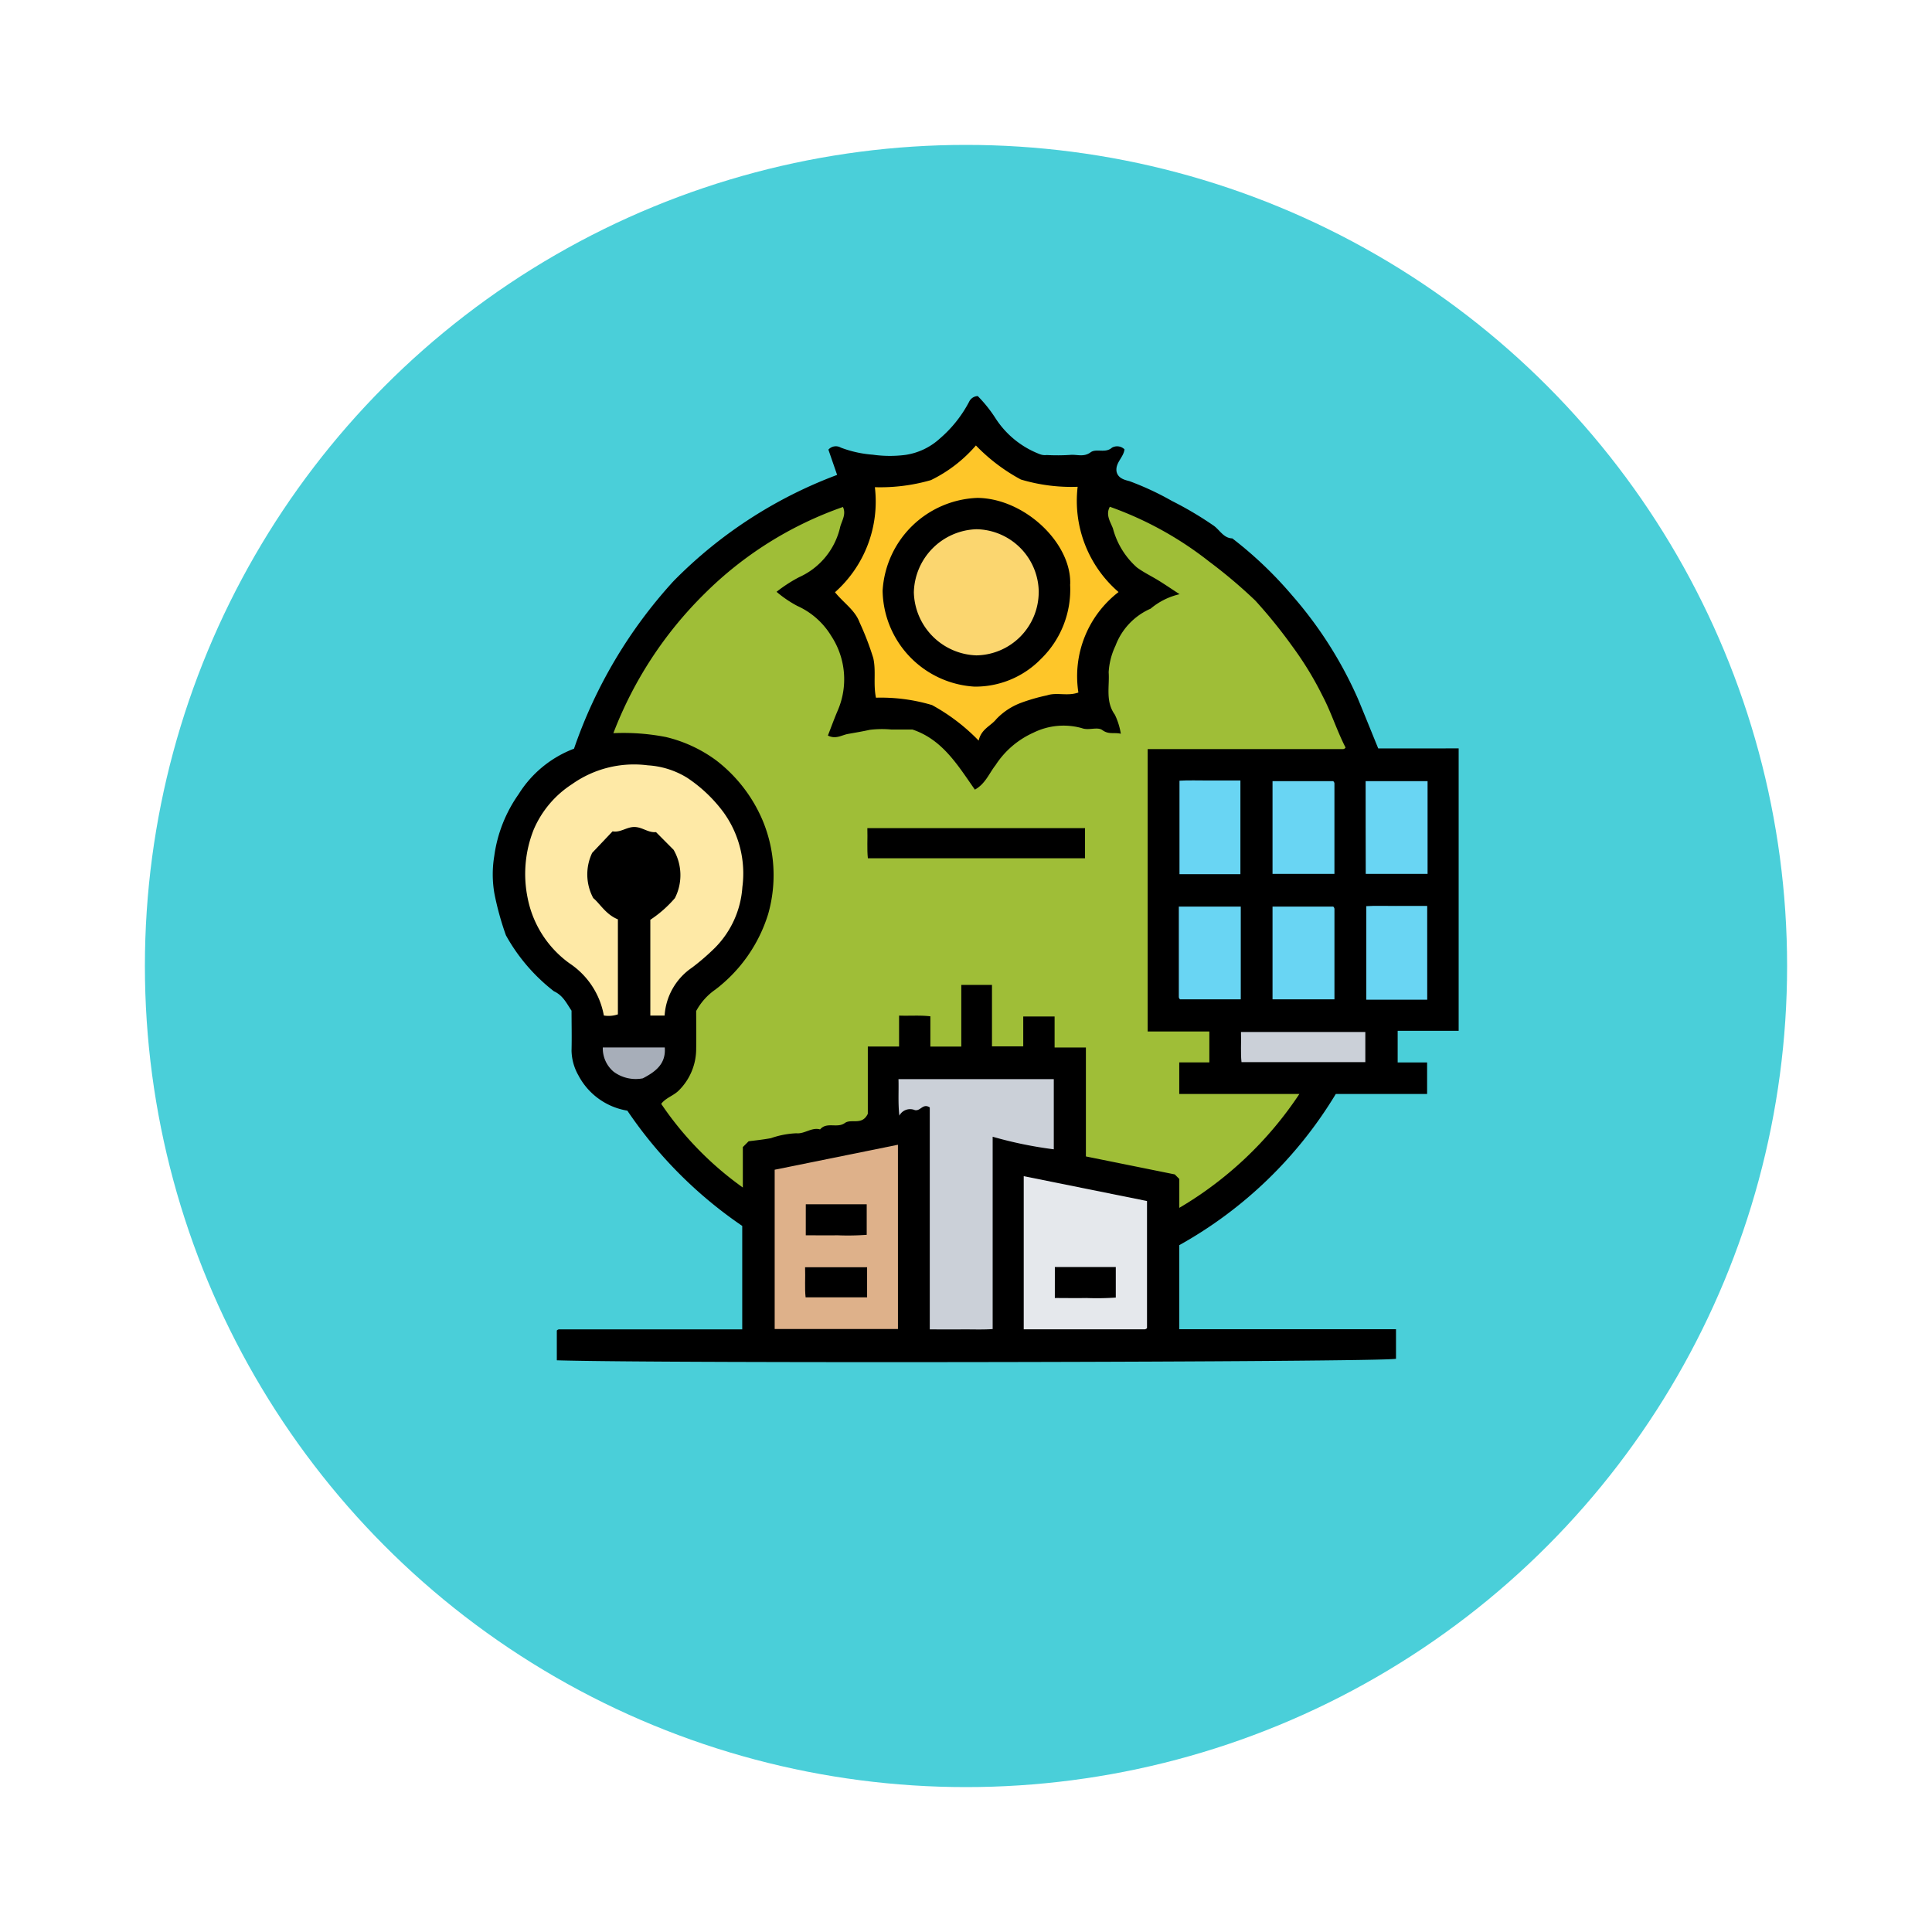 <svg xmlns="http://www.w3.org/2000/svg" xmlns:xlink="http://www.w3.org/1999/xlink" width="100" height="100" viewBox="0 0 100 100"><defs><filter id="a" x="0" y="0" width="100" height="100" filterUnits="userSpaceOnUse"><feOffset dy="5" input="SourceAlpha"/><feGaussianBlur stdDeviation="2.5" result="b"/><feFlood flood-opacity="0.161"/><feComposite operator="in" in2="b"/><feComposite in="SourceGraphic"/></filter><clipPath id="c"><rect width="50" height="50" fill="none"/></clipPath></defs><g transform="translate(-960.5 -1520.5)"><g transform="matrix(1, 0, 0, 1, 960.5, 1520.5)" filter="url(#a)"><circle cx="42.5" cy="42.5" r="42.5" transform="translate(7.5 2.5)" fill="#4acfd9"/></g><g transform="translate(986 1541)"><g transform="translate(0 0)" clip-path="url(#c)"><path d="M50,18.237V32.856H46.843v1.635h1.524v1.634H43.64a21.911,21.911,0,0,1-8.1,7.824V48.3H46.757v1.531c-.894.174-38.071.247-43.436.078V48.373c-.016.018,0-.011.028-.03a.156.156,0,0,1,.085-.035h9.484V42.953a22.39,22.39,0,0,1-5.947-5.966,3.5,3.5,0,0,1-2.535-1.831,2.684,2.684,0,0,1-.353-1.275c.018-.708,0-1.416,0-2.068-.273-.408-.444-.788-.913-1.006A9.467,9.467,0,0,1,.688,27.914a14.955,14.955,0,0,1-.6-2.178,5.775,5.775,0,0,1-.006-1.92,7.235,7.235,0,0,1,1.261-3.208,5.8,5.8,0,0,1,2.868-2.356A24.774,24.774,0,0,1,9.359,9.581a23.318,23.318,0,0,1,8.47-5.5c-.171-.5-.312-.9-.451-1.308a.514.514,0,0,1,.642-.105,5.884,5.884,0,0,0,1.658.367,6.3,6.3,0,0,0,1.706.008A3.371,3.371,0,0,0,23.145,2.2a6.462,6.462,0,0,0,1.514-1.9A.516.516,0,0,1,25.108,0a7.034,7.034,0,0,1,.923,1.155A4.729,4.729,0,0,0,28.3,3a.738.738,0,0,0,.381.052,10.184,10.184,0,0,0,1.208-.006c.349-.035.7.13,1.056-.131.3-.223.761.067,1.112-.245a.545.545,0,0,1,.646.087c-.044.418-.483.693-.41,1.151.074.359.44.436.663.495a14.811,14.811,0,0,1,2.2,1.024,18.085,18.085,0,0,1,2.112,1.246c.351.218.541.682,1.017.694a20.331,20.331,0,0,1,3.1,2.956,20.929,20.929,0,0,1,3.41,5.365c.347.836.684,1.675,1.042,2.551Z" transform="translate(0 0)"/><path d="M34.247,33.159h3.193v1.6H35.882v1.635H42.1a19.042,19.042,0,0,1-6.215,5.894V40.793l-.235-.236-4.6-.93V33.989H29.43V32.383H27.807V33.93H26.189V30.748H24.6v3.193H23V32.374c-.548-.064-1.066-.016-1.62-.037v1.6H19.762V37.42c-.3.627-.857.235-1.192.479-.392.286-.93-.082-1.277.329-.44-.124-.8.243-1.226.2a4.564,4.564,0,0,0-1.318.253c-.4.075-.811.117-1.156.161l-.3.3v2.094a17,17,0,0,1-4.225-4.331c.242-.32.643-.417.924-.706a3.034,3.034,0,0,0,.886-2.172c.01-.642,0-1.285,0-1.927a3.2,3.2,0,0,1,.99-1.108,7.8,7.8,0,0,0,2.737-3.914,7.356,7.356,0,0,0-.272-4.806,7.7,7.7,0,0,0-2.408-3.137,7.186,7.186,0,0,0-2.612-1.216,11.439,11.439,0,0,0-2.721-.2A20.323,20.323,0,0,1,11.3,10.511a19.049,19.049,0,0,1,7.175-4.5c.169.364-.033.67-.137,1.007A3.761,3.761,0,0,1,16.2,9.648a7.535,7.535,0,0,0-1.162.754,5.939,5.939,0,0,0,1.071.729,3.951,3.951,0,0,1,1.763,1.561,4.081,4.081,0,0,1,.335,3.849c-.183.426-.34.863-.511,1.3.412.21.714-.026,1.048-.084.375-.066.749-.129,1.124-.212a5.253,5.253,0,0,1,1.1-.016h1.1c1.552.515,2.345,1.841,3.235,3.112.546-.3.741-.851,1.069-1.265a4.557,4.557,0,0,1,1.958-1.681,3.517,3.517,0,0,1,2.512-.236c.358.135.8-.086,1.059.1.336.245.606.107.957.19a3.551,3.551,0,0,0-.308-.985c-.5-.691-.27-1.462-.322-2.2a3.674,3.674,0,0,1,.354-1.372A3.392,3.392,0,0,1,34.4,11.274a3.568,3.568,0,0,1,1.5-.748c-.486-.317-.783-.52-1.089-.708-.373-.231-.776-.421-1.127-.682a4.109,4.109,0,0,1-1.235-2.015c-.128-.339-.391-.7-.16-1.121a18.057,18.057,0,0,1,5.139,2.835,25.943,25.943,0,0,1,2.389,2.019,26,26,0,0,1,1.907,2.355A17.186,17.186,0,0,1,43.3,15.791c.453.858.737,1.793,1.189,2.669a.135.135,0,0,1-.032.043.159.159,0,0,1-.084.039H34.247V33.159Z" transform="translate(-0.344 -0.27)" fill="#9fbe37"/><path d="M8.993,32.963H8.254V28.005a6.1,6.1,0,0,0,1.272-1.122,2.617,2.617,0,0,0-.068-2.5l-.91-.916c-.4.042-.7-.257-1.109-.265s-.725.3-1.139.225c-.34.36-.687.725-1.056,1.114A2.589,2.589,0,0,0,5.3,26.882c.337.275.652.852,1.275,1.1V32.9a1.492,1.492,0,0,1-.727.059,4.115,4.115,0,0,0-1.778-2.7,5.457,5.457,0,0,1-2.158-3.34,6.2,6.2,0,0,1,.308-3.59,5.258,5.258,0,0,1,1.983-2.345,5.55,5.55,0,0,1,3.917-.974,4.367,4.367,0,0,1,2.038.643,7.489,7.489,0,0,1,1.9,1.811,5.4,5.4,0,0,1,.96,3.849,4.924,4.924,0,0,1-1.425,3.148,11.833,11.833,0,0,1-1.184,1.022,3.249,3.249,0,0,0-1.416,2.48" transform="translate(-0.093 -0.897)" fill="#fee9a6"/><path d="M20.814,15.732c-.148-.726.014-1.377-.139-2.052a14.821,14.821,0,0,0-.708-1.842c-.233-.636-.818-1-1.273-1.563a6.276,6.276,0,0,0,2.064-5.437,9.438,9.438,0,0,0,2.9-.366,7.261,7.261,0,0,0,2.33-1.794A9.438,9.438,0,0,0,28.314,4.44a9.077,9.077,0,0,0,2.94.377,6.229,6.229,0,0,0,2.117,5.448,5.5,5.5,0,0,0-2.079,5.2c-.57.205-1.108-.024-1.62.146A9.767,9.767,0,0,0,28.32,16a3.415,3.415,0,0,0-1.272.838c-.285.361-.782.507-.918,1.117a10.075,10.075,0,0,0-2.414-1.84,9.233,9.233,0,0,0-2.9-.381" transform="translate(-0.975 -0.121)" fill="#fec629"/><path d="M23.781,38.483c-.357-.232-.48.208-.775.138a.63.63,0,0,0-.8.288c-.075-.689-.025-1.272-.045-1.89H30.2v3.632A20.913,20.913,0,0,1,27.036,40v9.956c-.547.036-1.071.011-1.592.016s-1.064,0-1.663,0Z" transform="translate(-1.156 -1.663)" fill="#cbd0d8"/><path d="M21.781,50.112H15.4V41.867l6.38-1.293Z" transform="translate(-0.803 -1.822)" fill="#deb18a"/><path d="M29,42.277l6.381,1.287v6.575c.009-.01-.011.018-.039.036a.173.173,0,0,1-.087.03c-2.074,0-4.149,0-6.255,0Z" transform="translate(-1.512 -1.899)" fill="#e5e8ec"/><path d="M40.659,25.685H37.506v-4.84c.479-.032,1-.007,1.524-.011s1.063,0,1.629,0Z" transform="translate(-1.956 -0.936)" fill="#69d5f3"/><path d="M42.587,25.669v-4.8h3.138c-.014-.013.014.007.033.033a.164.164,0,0,1,.033.086c0,1.548,0,3.1,0,4.68Z" transform="translate(-2.221 -0.937)" fill="#69d5f3"/><path d="M50.877,20.869v4.8h-3.2c-.011-1.563,0-3.164-.006-4.8Z" transform="translate(-2.486 -0.937)" fill="#69d5f3"/><path d="M40.676,27.668v4.8H37.536c.013.012-.016-.008-.034-.034a.165.165,0,0,1-.032-.087c0-1.548,0-3.1,0-4.679Z" transform="translate(-1.954 -1.243)" fill="#69d5f3"/><path d="M42.587,32.468v-4.8h3.138c-.012-.012.016.008.034.034a.167.167,0,0,1,.033.087c0,1.548,0,3.1,0,4.679Z" transform="translate(-2.221 -1.243)" fill="#69d5f3"/><path d="M50.861,32.484H47.708V27.644c.476-.032,1-.007,1.521-.011s1.063,0,1.631,0Z" transform="translate(-2.488 -1.241)" fill="#69d5f3"/><path d="M47.3,34.464v1.559H40.891c-.053-.482-.008-1-.027-1.559Z" transform="translate(-2.131 -1.548)" fill="#cbd0d8"/><path d="M6.015,35.3H9.222c.069.845-.467,1.251-1.136,1.6a1.922,1.922,0,0,1-1.508-.341A1.579,1.579,0,0,1,6.015,35.3" transform="translate(-0.314 -1.585)" fill="#a7aeb9"/><path d="M31.728,23.415v1.56H20.488c-.053-.483-.008-1.006-.027-1.56Z" transform="translate(-1.067 -1.052)"/><path d="M31,10a5.006,5.006,0,0,1-1.518,3.864,4.734,4.734,0,0,1-3.439,1.423,5.055,5.055,0,0,1-4.748-4.96,5.107,5.107,0,0,1,4.909-4.808c2.445.028,4.879,2.342,4.8,4.48" transform="translate(-1.111 -0.248)"/><path d="M17.1,43.8h3.153v1.581a13.414,13.414,0,0,1-1.527.024c-.53.011-1.062,0-1.627,0Z" transform="translate(-0.892 -1.967)"/><path d="M20.271,47.214V48.77H17.088c-.053-.479-.007-1-.027-1.556Z" transform="translate(-0.89 -2.121)"/><path d="M30.7,47.2h3.154v1.582a14.177,14.177,0,0,1-1.53.023c-.531.01-1.061,0-1.625,0Z" transform="translate(-1.601 -2.12)"/><path d="M29.462,10.481a3.28,3.28,0,0,1-3.223,3.265A3.35,3.35,0,0,1,23,10.482a3.349,3.349,0,0,1,3.24-3.265,3.28,3.28,0,0,1,3.224,3.264" transform="translate(-1.199 -0.324)" fill="#fbd66f"/></g></g></g></svg>